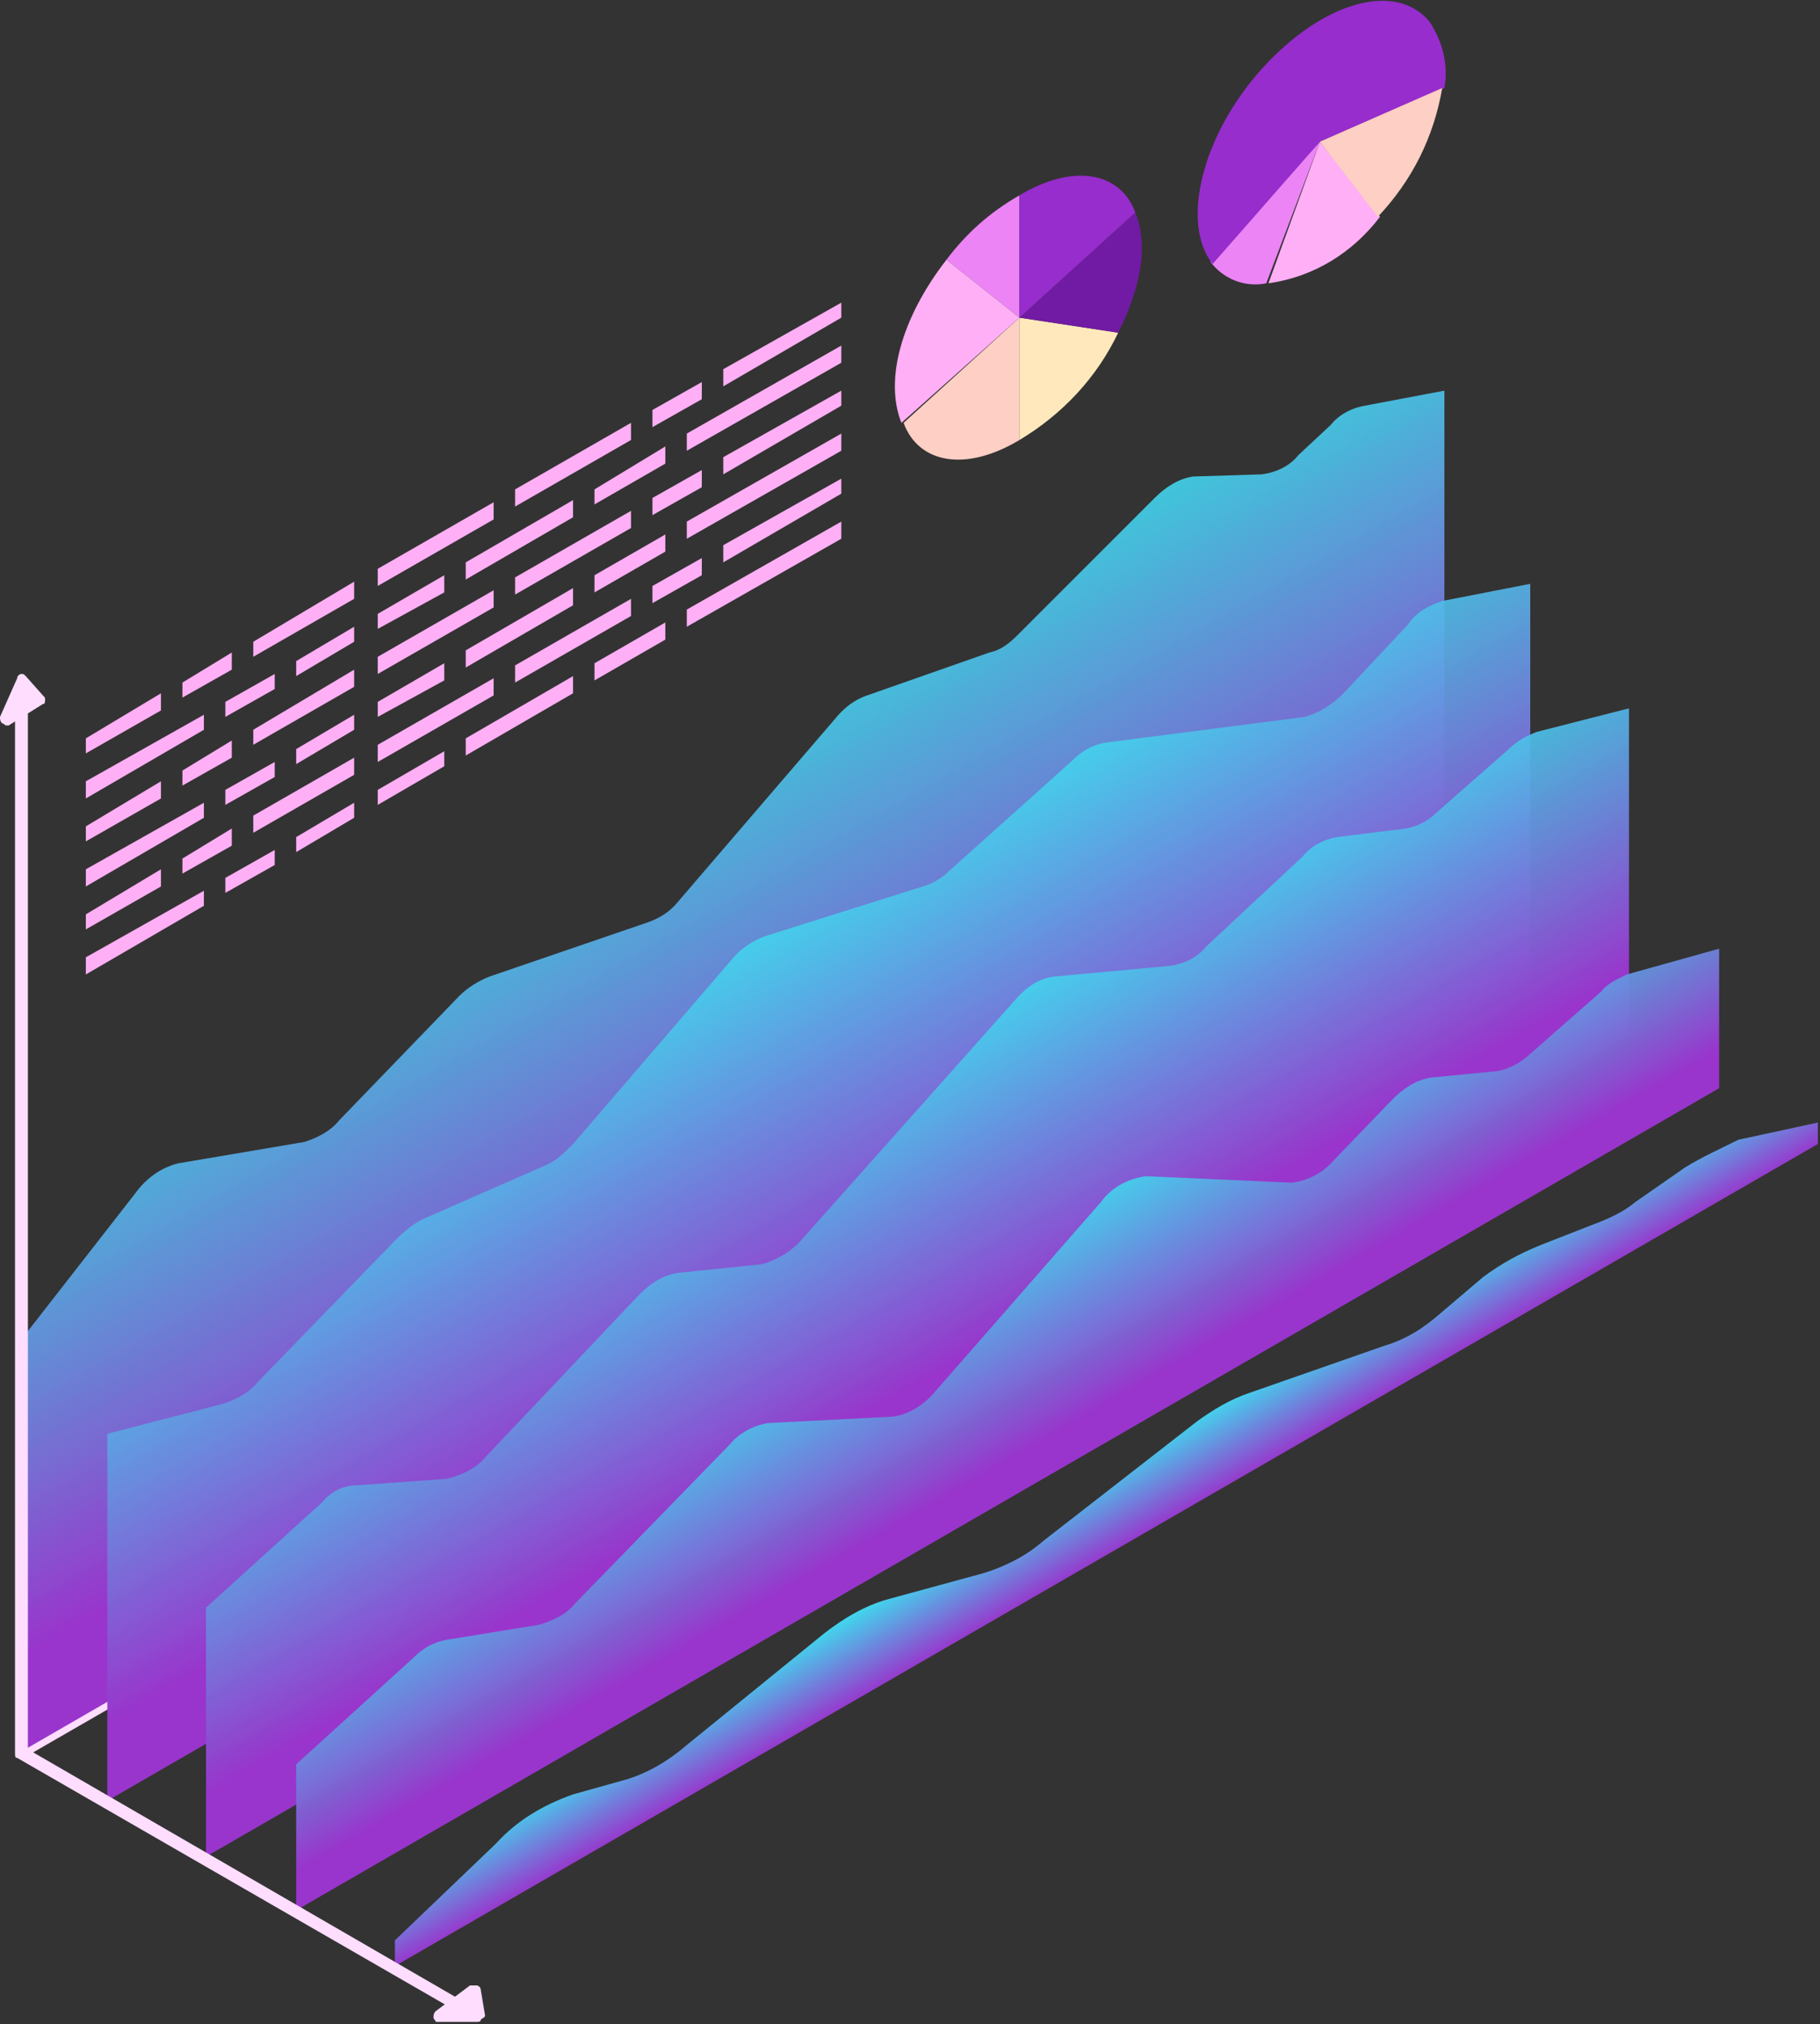 <?xml version="1.0" encoding="utf-8"?>
<!-- Generator: Adobe Illustrator 25.0.1, SVG Export Plug-In . SVG Version: 6.00 Build 0)  -->
<svg version="1.1" id="Layer_1" xmlns="http://www.w3.org/2000/svg" xmlns:xlink="http://www.w3.org/1999/xlink" x="0px" y="0px"
	 viewBox="0 0 84.8 94.3" style="enable-background:new 0 0 84.8 94.3;" xml:space="preserve">
<rect x="0" y="0" width="84.8" height="94.3" fill="#333333" stroke="none"/>
<style type="text/css">
	.st0{fill:#FFDDFF;}
	.st1{fill:url(#SVGID_1_);}
	.st2{fill:url(#SVGID_2_);}
	.st3{fill:url(#SVGID_3_);}
	.st4{fill:url(#SVGID_4_);}
	.st5{fill:url(#SVGID_5_);}
	.st6{fill:#FFAFF5;}
	.st7{fill:#EC84F6;}
	.st8{fill:#FECFC4;}
	.st9{fill:#FFE9BC;}
	.st10{fill:#711AA3;}
	.st11{fill:#962DCC;}
</style>
<g>
	<g id="Layer_2_1_">
		<g id="_0">
			<g id="_14">
				<g id="_14-2">
					<path class="st0" d="M70.3,41.6c-0.1-0.1-0.1-0.1-0.2-0.1l-1.9,0.2c-0.1,0-0.2,0.1-0.2,0.2c0,0.1,0,0.1,0,0.2l0.1,0.1l0.4,0.2
						L1,81.3c0,0.2,0.1,0.4,0.1,0.6l67.8-39.1l0.6,0.4c0.1,0,0.2,0,0.2,0c0.1,0,0.1-0.1,0.2-0.2l0.4-1.1
						C70.3,41.7,70.3,41.6,70.3,41.6z"/>
					
						<linearGradient id="SVGID_1_" gradientUnits="userSpaceOnUse" x1="27.45" y1="786.298" x2="39.572" y2="807.291" gradientTransform="matrix(1 0 0 1 0 -748)">
						<stop  offset="0" style="stop-color:#42D4ED;stop-opacity:0.9"/>
						<stop  offset="0.844" style="stop-color:#9935CC"/>
					</linearGradient>
					<path class="st1" d="M58.8,22.1l-3.2,0.1c-0.7,0.1-1.3,0.5-1.8,1l-6.4,6.4c-0.4,0.4-0.8,0.7-1.3,0.8l-5.7,2
						c-0.6,0.2-1.1,0.6-1.5,1.1L31.6,42c-0.4,0.5-0.9,0.8-1.5,1l-7.3,2.5c-0.5,0.2-1,0.5-1.4,0.9l-5.6,5.8c-0.4,0.5-1,0.8-1.6,1
						l-5.9,1c-0.8,0.2-1.5,0.7-2,1.4L1,62.4v19.2l66.3-38.3V18.2l-3.7,0.7C63,19,62.4,19.3,62,19.8l-1.5,1.4
						C60.1,21.7,59.5,22,58.8,22.1z"/>
					
						<linearGradient id="SVGID_2_" gradientUnits="userSpaceOnUse" x1="32.31" y1="793.436" x2="42.14" y2="810.461" gradientTransform="matrix(1 0 0 1 0 -748)">
						<stop  offset="0" style="stop-color:#42D4ED;stop-opacity:0.9"/>
						<stop  offset="0.844" style="stop-color:#9935CC"/>
					</linearGradient>
					<path class="st2" d="M65.6,29.1l-3,3.2c-0.5,0.5-1.1,0.9-1.8,1.1l-9.3,1.2c-0.6,0.1-1.1,0.4-1.5,0.8l-5.8,5.2
						c-0.3,0.3-0.8,0.6-1.2,0.7l-7.3,2.3c-0.6,0.2-1.2,0.6-1.6,1.1l-7.4,8.6c-0.4,0.4-0.8,0.8-1.3,1l-5.7,2.5
						c-0.4,0.2-0.8,0.5-1.2,0.9L12,64.4c-0.4,0.5-1,0.8-1.6,1L5,66.8v17.1l66.3-38.3V27.2L67.2,28C66.6,28.2,66,28.5,65.6,29.1z"/>
					
						<linearGradient id="SVGID_3_" gradientUnits="userSpaceOnUse" x1="38.067" y1="799.64" x2="46.052" y2="813.469" gradientTransform="matrix(1 0 0 1 0 -748)">
						<stop  offset="0" style="stop-color:#42D4ED;stop-opacity:0.9"/>
						<stop  offset="0.844" style="stop-color:#9935CC"/>
					</linearGradient>
					<path class="st3" d="M70.3,34.9L67,37.8c-0.4,0.4-0.9,0.7-1.5,0.8L62.3,39c-0.6,0.1-1.2,0.4-1.6,0.9l-4.5,4.2
						c-0.4,0.5-1,0.8-1.7,0.9l-5.4,0.5c-0.8,0.1-1.4,0.6-1.9,1.2l-9.8,11c-0.5,0.6-1.2,1-1.9,1.2l-3.9,0.4c-0.7,0.1-1.3,0.5-1.8,1
						l-7.1,7.5c-0.5,0.6-1.1,0.9-1.9,1.1l-4.2,0.3c-0.6,0-1.2,0.3-1.6,0.8l-5.4,4.9v11.6l66.3-38.3V33l-4.3,1.1
						C71.1,34.3,70.7,34.5,70.3,34.9z"/>
					
						<linearGradient id="SVGID_4_" gradientUnits="userSpaceOnUse" x1="43.331" y1="808.333" x2="48.379" y2="817.075" gradientTransform="matrix(1 0 0 1 0 -748)">
						<stop  offset="0" style="stop-color:#42D4ED;stop-opacity:0.9"/>
						<stop  offset="0.844" style="stop-color:#9935CC"/>
					</linearGradient>
					<path class="st4" d="M74.6,46.2l-3.3,2.9c-0.4,0.4-1,0.7-1.5,0.8l-3.1,0.3c-0.7,0.1-1.3,0.5-1.8,1L62.2,54
						c-0.5,0.6-1.2,1-2,1.1l-6.8-0.3c-0.8,0.1-1.6,0.5-2.1,1.2l-7.7,8.8c-0.5,0.6-1.2,1.1-2,1.2l-5.8,0.3c-0.7,0.1-1.4,0.5-1.8,1
						l-7.2,7.4c-0.4,0.5-1,0.8-1.7,1l-4.3,0.7c-0.6,0.1-1.1,0.4-1.5,0.8l-5.5,5V89l66.3-38.3v-6.5l-4.3,1.2
						C75.4,45.6,74.9,45.8,74.6,46.2z"/>
					
						<linearGradient id="SVGID_5_" gradientUnits="userSpaceOnUse" x1="50.035" y1="817.323" x2="51.835" y2="820.443" gradientTransform="matrix(1 0 0 1 0 -748)">
						<stop  offset="0" style="stop-color:#42D4ED"/>
						<stop  offset="1" style="stop-color:#9935CC"/>
					</linearGradient>
					<path class="st5" d="M78.5,54.4L76.2,56c-0.6,0.5-1.3,0.8-2.1,1.1L71.8,58c-1,0.4-1.9,0.9-2.7,1.5l-2,1.7
						c-0.8,0.7-1.6,1.2-2.6,1.5l-6.3,2.2c-0.9,0.3-1.7,0.8-2.4,1.3l-7.2,5.6c-0.8,0.7-1.8,1.2-2.8,1.5l-4.4,1.2
						c-1.1,0.3-2.1,0.9-3,1.6L32,81.3c-0.8,0.7-1.8,1.3-2.8,1.6l-2.5,0.7c-1.4,0.5-2.6,1.2-3.6,2.3l-4.7,4.5v1.2l66.3-38.3v-1
						L81,53.1C80.2,53.5,79.3,53.9,78.5,54.4z"/>
					<path class="st0" d="M21.5,93.2L1.3,81.5V32.7c0-0.1-0.1-0.3-0.3-0.3c-0.1,0-0.3,0.1-0.3,0.3v49c0,0.1,0,0.2,0.1,0.2l20.3,11.7
						h0.1C21.3,93.6,21.5,93.5,21.5,93.2C21.7,93.3,21.6,93.2,21.5,93.2L21.5,93.2z"/>
					<path class="st0" d="M2,32.4l-0.8-0.9c-0.1-0.1-0.1-0.1-0.2-0.1s-0.2,0.1-0.2,0.2L0,33.4c0,0.1,0,0.2,0.1,0.3
						c0.1,0,0.1,0.1,0.2,0.1h0.1l1.6-1c0.1,0,0.1-0.1,0.1-0.2C2.1,32.5,2.1,32.5,2,32.4z"/>
					<path class="st0" d="M22.6,93.9l-0.2-1.2c0-0.1-0.1-0.2-0.2-0.2s-0.2,0-0.3,0l-1.6,1.2c-0.1,0.1-0.1,0.2-0.1,0.3
						c0,0.1,0.1,0.1,0.1,0.2h0.1h1.8c0.1,0,0.2,0,0.2-0.1C22.5,94,22.6,94,22.6,93.9z"/>
					<g>
						<polygon class="st6" points="7.5,33.1 4,35.1 4,34.4 7.5,32.3 						"/>
						<polygon class="st6" points="10.8,31.2 8.5,32.5 8.5,31.8 10.8,30.4 						"/>
						<polygon class="st6" points="16.5,27.9 11.8,30.6 11.8,29.9 16.5,27.1 						"/>
						<polygon class="st6" points="23,24.2 17.6,27.3 17.6,26.5 23,23.4 						"/>
						<polygon class="st6" points="24,22.8 24,23.6 29.4,20.5 29.4,19.7 						"/>
						<polygon class="st6" points="32.7,18.6 30.4,19.9 30.4,19.1 32.7,17.8 						"/>
						<polygon class="st6" points="39.2,14.8 33.7,18 33.7,17.2 39.2,14.1 						"/>
						<polygon class="st6" points="9.5,34 4,37.2 4,36.4 9.5,33.3 						"/>
						<polygon class="st6" points="12.8,32.1 10.5,33.4 10.5,32.7 12.8,31.4 						"/>
						<polygon class="st6" points="16.5,29.9 13.8,31.5 13.8,30.8 16.5,29.2 						"/>
						<polygon class="st6" points="20.7,27.6 17.6,29.3 17.6,28.6 20.7,26.8 						"/>
						<polygon class="st6" points="21.7,26.2 21.7,27 26.7,24.1 26.7,23.3 						"/>
						<polygon class="st6" points="31,21.6 27.7,23.5 27.7,22.8 31,20.8 						"/>
						<polygon class="st6" points="39.2,16.9 32,21 32,20.2 39.2,16.1 						"/>
						<polygon class="st6" points="7.5,37.2 4,39.2 4,38.5 7.5,36.4 						"/>
						<polygon class="st6" points="10.8,35.3 8.5,36.6 8.5,35.9 10.8,34.5 						"/>
						<polygon class="st6" points="16.5,32 11.8,34.7 11.8,34 16.5,31.2 						"/>
						<polygon class="st6" points="23,28.3 17.6,31.4 17.6,30.6 23,27.5 						"/>
						<polygon class="st6" points="24,26.9 24,27.7 29.4,24.6 29.4,23.8 						"/>
						<polygon class="st6" points="32.7,22.7 30.4,24 30.4,23.2 32.7,21.9 						"/>
						<polygon class="st6" points="39.2,18.9 33.7,22.1 33.7,21.3 39.2,18.2 						"/>
						<polygon class="st6" points="9.5,38.1 4,41.3 4,40.5 9.5,37.4 						"/>
						<polygon class="st6" points="12.8,36.2 10.5,37.5 10.5,36.8 12.8,35.5 						"/>
						<polygon class="st6" points="16.5,34 13.8,35.6 13.8,34.9 16.5,33.3 						"/>
						<polygon class="st6" points="20.7,31.7 17.6,33.4 17.6,32.7 20.7,30.9 						"/>
						<polygon class="st6" points="21.7,30.3 21.7,31.1 26.7,28.2 26.7,27.4 						"/>
						<polygon class="st6" points="31,25.7 27.7,27.6 27.7,26.8 31,24.9 						"/>
						<polygon class="st6" points="39.2,21 32,25.1 32,24.3 39.2,20.2 						"/>
						<polygon class="st6" points="7.5,41.3 4,43.3 4,42.6 7.5,40.5 						"/>
						<polygon class="st6" points="10.8,39.4 8.5,40.7 8.5,40 10.8,38.6 						"/>
						<polygon class="st6" points="16.5,36.1 11.8,38.8 11.8,38 16.5,35.3 						"/>
						<polygon class="st6" points="23,32.4 17.6,35.5 17.6,34.7 23,31.6 						"/>
						<polygon class="st6" points="24,31 24,31.8 29.4,28.7 29.4,27.9 						"/>
						<polygon class="st6" points="32.7,26.8 30.4,28.1 30.4,27.3 32.7,26 						"/>
						<polygon class="st6" points="39.2,23 33.7,26.2 33.7,25.4 39.2,22.3 						"/>
						<polygon class="st6" points="9.5,42.2 4,45.4 4,44.6 9.5,41.5 						"/>
						<polygon class="st6" points="12.8,40.3 10.5,41.6 10.5,40.9 12.8,39.6 						"/>
						<polygon class="st6" points="16.5,38.1 13.8,39.7 13.8,39 16.5,37.4 						"/>
						<polygon class="st6" points="20.7,35.7 17.6,37.5 17.6,36.8 20.7,35 						"/>
						<polygon class="st6" points="21.7,34.4 21.7,35.2 26.7,32.3 26.7,31.5 						"/>
						<polygon class="st6" points="31,29.8 27.7,31.7 27.7,30.9 31,29 						"/>
						<polygon class="st6" points="39.2,25.1 32,29.2 32,28.4 39.2,24.3 						"/>
						<path class="st7" d="M47.5,14.8l-3.4-2.7c0.9-1.2,2-2.2,3.4-3V14.8z"/>
						<path class="st6" d="M47.5,14.8L42,19.7c-0.8-2,0-4.9,2.1-7.6L47.5,14.8z"/>
						<path class="st8" d="M47.5,14.8v5.7c-2.5,1.5-4.7,1.1-5.4-0.8L47.5,14.8z"/>
						<path class="st9" d="M47.5,14.8l4.6,0.7c-1,2.1-2.6,3.8-4.6,5V14.8z"/>
						<path class="st10" d="M47.5,14.8l5.4-4.9c0.6,1.5,0.3,3.4-0.8,5.6L47.5,14.8z"/>
						<path class="st11" d="M47.5,14.8V9.1C50,7.6,52.2,8,52.9,9.9L47.5,14.8z"/>
						<path class="st7" d="M61.5,6.6L59,13.2c-1,0.2-2-0.2-2.6-1L61.5,6.6z"/>
						<path class="st6" d="M61.5,6.6l2.8,3.5c-1.3,1.7-3.1,2.8-5.2,3.1L61.5,6.6z"/>
						<path class="st11" d="M61.5,6.6l-5,5.7c-1.5-1.9-0.5-6,2.3-9.1S65-0.9,66.6,1c0.6,0.9,0.9,2,0.7,3.1L61.5,6.6z"/>
						<path class="st8" d="M61.5,6.6l5.7-2.5c-0.4,2.3-1.4,4.3-3,6L61.5,6.6z"/>
					</g>
				</g>
			</g>
		</g>
	</g>
</g>
</svg>
